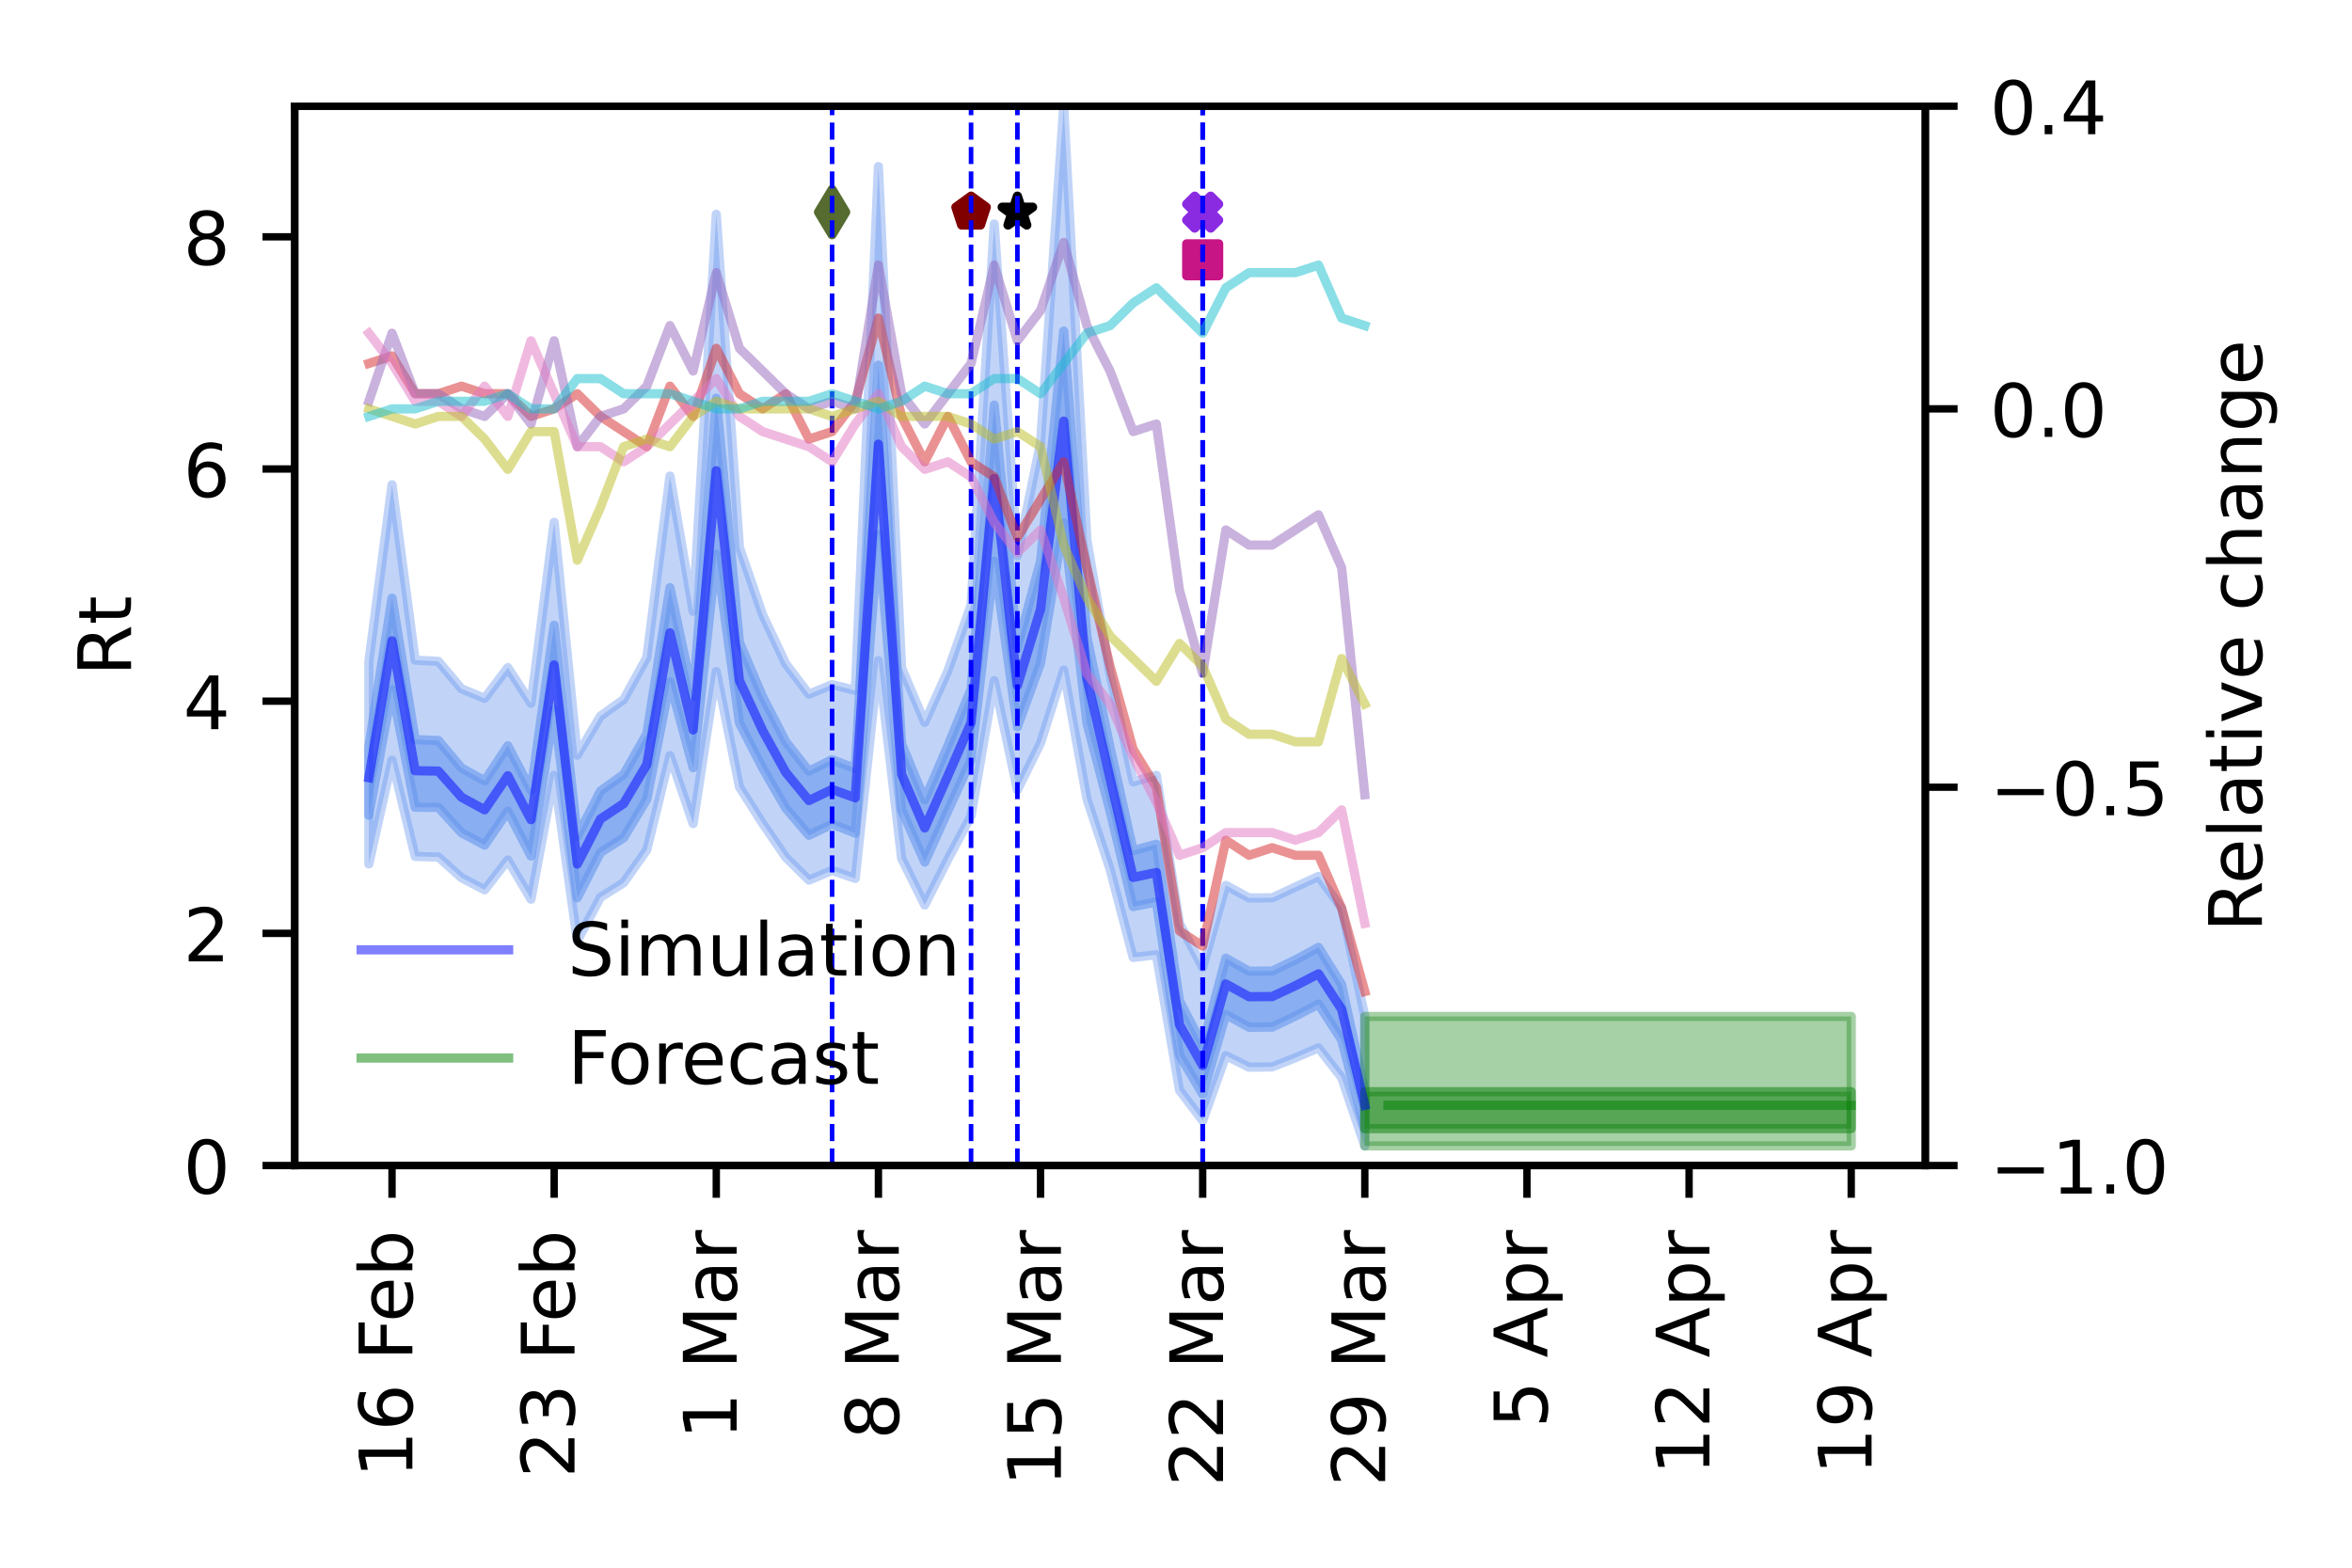 <?xml version="1.0" encoding="utf-8" standalone="no"?>
<!DOCTYPE svg PUBLIC "-//W3C//DTD SVG 1.1//EN"
  "http://www.w3.org/Graphics/SVG/1.1/DTD/svg11.dtd">
<!-- Created with matplotlib (https://matplotlib.org/) -->
<svg height="170.079pt" version="1.1" viewBox="0 0 255.118 170.079" width="255.118pt" xmlns="http://www.w3.org/2000/svg" xmlns:xlink="http://www.w3.org/1999/xlink">
 <defs>
  <style type="text/css">
*{stroke-linecap:butt;stroke-linejoin:round;}
  </style>
 </defs>
 <g id="figure_1">
  <g id="patch_1">
   <path d="M 0 170.079 
L 255.118 170.079 
L 255.118 0 
L 0 0 
z
" style="fill:#ffffff;"/>
  </g>
  <g id="axes_1">
   <g id="patch_2">
    <path d="M 31.97 126.449 
L 208.838 126.449 
L 208.838 11.52 
L 31.97 11.52 
z
" style="fill:#ffffff;"/>
   </g>
   <g id="PolyCollection_1">
    <defs>
     <path d="M 40.009 -98.315 
L 40.009 -76.353 
L 42.522 -87.603 
L 45.034 -77.165 
L 47.546 -77.102 
L 50.059 -74.852 
L 52.571 -73.544 
L 55.083 -76.773 
L 57.596 -72.527 
L 60.108 -85.958 
L 62.62 -68.024 
L 65.133 -72.729 
L 67.645 -74.306 
L 70.157 -77.879 
L 72.67 -88.104 
L 75.182 -80.727 
L 77.694 -97.219 
L 80.207 -84.704 
L 82.719 -80.75 
L 85.231 -77.08 
L 87.744 -74.591 
L 90.256 -75.646 
L 92.768 -74.775 
L 95.281 -98.412 
L 97.793 -76.964 
L 100.305 -71.897 
L 102.818 -76.858 
L 105.33 -81.568 
L 107.842 -96.228 
L 110.355 -84.379 
L 112.867 -89.462 
L 115.379 -97.37 
L 117.892 -83.427 
L 120.404 -75.782 
L 122.916 -66.205 
L 125.429 -66.493 
L 127.941 -51.806 
L 130.453 -48.494 
L 132.966 -55.553 
L 135.478 -54.297 
L 137.99 -54.329 
L 140.503 -55.322 
L 143.015 -56.402 
L 145.527 -53.164 
L 148.04 -45.756 
L 148.04 -59.806 
L 148.04 -59.806 
L 145.527 -71.577 
L 143.015 -75.001 
L 140.503 -73.843 
L 137.99 -72.673 
L 135.478 -72.666 
L 132.966 -74.021 
L 130.453 -65.122 
L 127.941 -69.886 
L 125.429 -85.964 
L 122.916 -85.262 
L 120.404 -96.931 
L 117.892 -111.518 
L 115.379 -158.559 
L 112.867 -122.057 
L 110.355 -109.772 
L 107.842 -145.782 
L 105.33 -104.435 
L 102.818 -97.299 
L 100.305 -91.708 
L 97.793 -97.616 
L 95.281 -152.015 
L 92.768 -95.178 
L 90.256 -95.806 
L 87.744 -94.764 
L 85.231 -98.064 
L 82.719 -103.392 
L 80.207 -110.695 
L 77.694 -146.835 
L 75.182 -103.759 
L 72.67 -118.432 
L 70.157 -98.742 
L 67.645 -94.182 
L 65.133 -92.387 
L 62.62 -88.148 
L 60.108 -113.408 
L 57.596 -93.773 
L 55.083 -97.648 
L 52.571 -94.316 
L 50.059 -95.349 
L 47.546 -98.328 
L 45.034 -98.462 
L 42.522 -117.487 
L 40.009 -98.315 
z
" id="ma88703d41b" style="stroke:#6495ed;stroke-opacity:0.4;"/>
    </defs>
    <g clip-path="url(#pd4ad569ed6)">
     <use style="fill:#6495ed;fill-opacity:0.4;stroke:#6495ed;stroke-opacity:0.4;" x="0" xlink:href="#ma88703d41b" y="170.079"/>
    </g>
   </g>
   <g id="PolyCollection_2">
    <defs>
     <path d="M 40.009 -89.064 
L 40.009 -81.628 
L 42.522 -95.275 
L 45.034 -82.498 
L 47.546 -82.486 
L 50.059 -79.732 
L 52.571 -78.391 
L 55.083 -82.066 
L 57.596 -77.21 
L 60.108 -93.081 
L 62.62 -72.679 
L 65.133 -77.587 
L 67.645 -79.186 
L 70.157 -83.365 
L 72.67 -96.094 
L 75.182 -86.79 
L 77.694 -109.95 
L 80.207 -91.645 
L 82.719 -86.757 
L 85.231 -82.407 
L 87.744 -79.458 
L 90.256 -80.671 
L 92.768 -79.694 
L 95.281 -112.072 
L 97.793 -82.223 
L 100.305 -76.553 
L 102.818 -82.105 
L 105.33 -87.635 
L 107.842 -109.168 
L 110.355 -91.215 
L 112.867 -98.135 
L 115.379 -113.355 
L 117.892 -91.644 
L 120.404 -82.094 
L 122.916 -71.726 
L 125.429 -72.219 
L 127.941 -55.619 
L 130.453 -51.372 
L 132.966 -60.014 
L 135.478 -58.634 
L 137.99 -58.648 
L 140.503 -59.844 
L 143.015 -61.138 
L 145.527 -57.25 
L 148.04 -47.635 
L 148.04 -51.642 
L 148.04 -51.642 
L 145.527 -63.265 
L 143.015 -67.3 
L 140.503 -65.937 
L 137.99 -64.731 
L 135.478 -64.713 
L 132.966 -66.122 
L 130.453 -56.631 
L 127.941 -61.491 
L 125.429 -78.485 
L 122.916 -77.805 
L 120.404 -89.009 
L 117.892 -101.005 
L 115.379 -134.163 
L 112.867 -109.208 
L 110.355 -99.877 
L 107.842 -126.13 
L 105.33 -95.312 
L 102.818 -89.184 
L 100.305 -83.324 
L 97.793 -89.388 
L 95.281 -130.464 
L 92.768 -86.704 
L 90.256 -87.658 
L 87.744 -86.42 
L 85.231 -89.61 
L 82.719 -94.494 
L 80.207 -100.39 
L 77.694 -126.887 
L 75.182 -94.508 
L 72.67 -106.326 
L 70.157 -90.473 
L 67.645 -86.054 
L 65.133 -84.26 
L 62.62 -79.347 
L 60.108 -102.248 
L 57.596 -84.337 
L 55.083 -89.169 
L 52.571 -85.364 
L 50.059 -86.759 
L 47.546 -89.746 
L 45.034 -89.839 
L 42.522 -105.184 
L 40.009 -89.064 
z
" id="mb8f42d4969" style="stroke:#6495ed;stroke-opacity:0.6;"/>
    </defs>
    <g clip-path="url(#pd4ad569ed6)">
     <use style="fill:#6495ed;fill-opacity:0.6;stroke:#6495ed;stroke-opacity:0.6;" x="0" xlink:href="#mb8f42d4969" y="170.079"/>
    </g>
   </g>
   <g id="PolyCollection_3">
    <defs>
     <path d="M 148.04 -59.806 
L 148.04 -45.756 
L 150.552 -45.756 
L 153.064 -45.756 
L 155.577 -45.756 
L 158.089 -45.756 
L 160.601 -45.756 
L 163.114 -45.756 
L 165.626 -45.756 
L 168.138 -45.756 
L 170.651 -45.756 
L 173.163 -45.756 
L 175.675 -45.756 
L 178.188 -45.756 
L 180.7 -45.756 
L 183.212 -45.756 
L 185.725 -45.756 
L 188.237 -45.756 
L 190.749 -45.756 
L 193.262 -45.756 
L 195.774 -45.756 
L 198.286 -45.756 
L 200.799 -45.756 
L 200.799 -59.806 
L 200.799 -59.806 
L 198.286 -59.806 
L 195.774 -59.806 
L 193.262 -59.806 
L 190.749 -59.806 
L 188.237 -59.806 
L 185.725 -59.806 
L 183.212 -59.806 
L 180.7 -59.806 
L 178.188 -59.806 
L 175.675 -59.806 
L 173.163 -59.806 
L 170.651 -59.806 
L 168.138 -59.806 
L 165.626 -59.806 
L 163.114 -59.806 
L 160.601 -59.806 
L 158.089 -59.806 
L 155.577 -59.806 
L 153.064 -59.806 
L 150.552 -59.806 
L 148.04 -59.806 
z
" id="m563c0d4751" style="stroke:#228b22;stroke-opacity:0.4;"/>
    </defs>
    <g clip-path="url(#pd4ad569ed6)">
     <use style="fill:#228b22;fill-opacity:0.4;stroke:#228b22;stroke-opacity:0.4;" x="0" xlink:href="#m563c0d4751" y="170.079"/>
    </g>
   </g>
   <g id="PolyCollection_4">
    <defs>
     <path d="M 148.04 -51.642 
L 148.04 -47.635 
L 150.552 -47.635 
L 153.064 -47.635 
L 155.577 -47.635 
L 158.089 -47.635 
L 160.601 -47.635 
L 163.114 -47.635 
L 165.626 -47.635 
L 168.138 -47.635 
L 170.651 -47.635 
L 173.163 -47.635 
L 175.675 -47.635 
L 178.188 -47.635 
L 180.7 -47.635 
L 183.212 -47.635 
L 185.725 -47.635 
L 188.237 -47.635 
L 190.749 -47.635 
L 193.262 -47.635 
L 195.774 -47.635 
L 198.286 -47.635 
L 200.799 -47.635 
L 200.799 -51.642 
L 200.799 -51.642 
L 198.286 -51.642 
L 195.774 -51.642 
L 193.262 -51.642 
L 190.749 -51.642 
L 188.237 -51.642 
L 185.725 -51.642 
L 183.212 -51.642 
L 180.7 -51.642 
L 178.188 -51.642 
L 175.675 -51.642 
L 173.163 -51.642 
L 170.651 -51.642 
L 168.138 -51.642 
L 165.626 -51.642 
L 163.114 -51.642 
L 160.601 -51.642 
L 158.089 -51.642 
L 155.577 -51.642 
L 153.064 -51.642 
L 150.552 -51.642 
L 148.04 -51.642 
z
" id="m0aca45a244" style="stroke:#228b22;stroke-opacity:0.6;"/>
    </defs>
    <g clip-path="url(#pd4ad569ed6)">
     <use style="fill:#228b22;fill-opacity:0.6;stroke:#228b22;stroke-opacity:0.6;" x="0" xlink:href="#m0aca45a244" y="170.079"/>
    </g>
   </g>
   <g id="PathCollection_1">
    <defs>
     <path d="M -0.866 1.732 
L 0 0.866 
L 0.866 1.732 
L 1.732 0.866 
L 0.866 0 
L 1.732 -0.866 
L 0.866 -1.732 
L 0 -0.866 
L -0.866 -1.732 
L -1.732 -0.866 
L -0.866 0 
L -1.732 0.866 
z
" id="m6f49eb0051" style="stroke:#8a2be2;"/>
    </defs>
    <g clip-path="url(#pd4ad569ed6)">
     <use style="fill:#8a2be2;stroke:#8a2be2;" x="130.453" xlink:href="#m6f49eb0051" y="23.013"/>
    </g>
   </g>
   <g id="PathCollection_2">
    <defs>
     <path d="M 0 -1.732 
L -0.389 -0.535 
L -1.647 -0.535 
L -0.629 0.204 
L -1.018 1.401 
L -0 0.662 
L 1.018 1.401 
L 0.629 0.204 
L 1.647 -0.535 
L 0.389 -0.535 
z
" id="m1cd49f3778" style="stroke:#000000;"/>
    </defs>
    <g clip-path="url(#pd4ad569ed6)">
     <use style="stroke:#000000;" x="110.355" xlink:href="#m1cd49f3778" y="23.013"/>
    </g>
   </g>
   <g id="PathCollection_3">
    <defs>
     <path d="M -1.732 1.732 
L 1.732 1.732 
L 1.732 -1.732 
L -1.732 -1.732 
z
" id="m838b2b0658" style="stroke:#c71585;"/>
    </defs>
    <g clip-path="url(#pd4ad569ed6)">
     <use style="fill:#c71585;stroke:#c71585;" x="130.453" xlink:href="#m838b2b0658" y="28.185"/>
    </g>
   </g>
   <g id="PathCollection_4">
    <defs>
     <path d="M 0 -1.732 
L -1.647 -0.535 
L -1.018 1.401 
L 1.018 1.401 
L 1.647 -0.535 
z
" id="m76e365936c" style="stroke:#800000;"/>
    </defs>
    <g clip-path="url(#pd4ad569ed6)">
     <use style="fill:#800000;stroke:#800000;" x="105.33" xlink:href="#m76e365936c" y="23.013"/>
    </g>
   </g>
   <g id="PathCollection_5">
    <defs>
     <path d="M -0 2.449 
L 1.47 0 
L 0 -2.449 
L -1.47 -0 
z
" id="m644f1244e5" style="stroke:#556b2f;"/>
    </defs>
    <g clip-path="url(#pd4ad569ed6)">
     <use style="fill:#556b2f;stroke:#556b2f;" x="90.256" xlink:href="#m644f1244e5" y="23.013"/>
    </g>
   </g>
   <g id="matplotlib.axis_1">
    <g id="xtick_1">
     <g id="line2d_1">
      <defs>
       <path d="M 0 0 
L 0 3.5 
" id="m60c6cb5318" style="stroke:#000000;stroke-width:0.8;"/>
      </defs>
      <g>
       <use style="stroke:#000000;stroke-width:0.8;" x="200.799" xlink:href="#m60c6cb5318" y="126.449"/>
      </g>
     </g>
     <g id="text_1">
      <!-- 19 Apr -->
      <defs>
       <path d="M 12.406 8.297 
L 28.516 8.297 
L 28.516 63.922 
L 10.984 60.406 
L 10.984 69.391 
L 28.422 72.906 
L 38.281 72.906 
L 38.281 8.297 
L 54.391 8.297 
L 54.391 0 
L 12.406 0 
z
" id="DejaVuSans-49"/>
       <path d="M 10.984 1.516 
L 10.984 10.5 
Q 14.703 8.734 18.5 7.812 
Q 22.312 6.891 25.984 6.891 
Q 35.75 6.891 40.891 13.453 
Q 46.047 20.016 46.781 33.406 
Q 43.953 29.203 39.594 26.953 
Q 35.25 24.703 29.984 24.703 
Q 19.047 24.703 12.672 31.312 
Q 6.297 37.938 6.297 49.422 
Q 6.297 60.641 12.938 67.422 
Q 19.578 74.219 30.609 74.219 
Q 43.266 74.219 49.922 64.516 
Q 56.594 54.828 56.594 36.375 
Q 56.594 19.141 48.406 8.859 
Q 40.234 -1.422 26.422 -1.422 
Q 22.703 -1.422 18.891 -0.688 
Q 15.094 0.047 10.984 1.516 
z
M 30.609 32.422 
Q 37.25 32.422 41.125 36.953 
Q 45.016 41.5 45.016 49.422 
Q 45.016 57.281 41.125 61.844 
Q 37.25 66.406 30.609 66.406 
Q 23.969 66.406 20.094 61.844 
Q 16.219 57.281 16.219 49.422 
Q 16.219 41.5 20.094 36.953 
Q 23.969 32.422 30.609 32.422 
z
" id="DejaVuSans-57"/>
       <path id="DejaVuSans-32"/>
       <path d="M 34.188 63.188 
L 20.797 26.906 
L 47.609 26.906 
z
M 28.609 72.906 
L 39.797 72.906 
L 67.578 0 
L 57.328 0 
L 50.688 18.703 
L 17.828 18.703 
L 11.188 0 
L 0.781 0 
z
" id="DejaVuSans-65"/>
       <path d="M 18.109 8.203 
L 18.109 -20.797 
L 9.078 -20.797 
L 9.078 54.688 
L 18.109 54.688 
L 18.109 46.391 
Q 20.953 51.266 25.266 53.625 
Q 29.594 56 35.594 56 
Q 45.562 56 51.781 48.094 
Q 58.016 40.188 58.016 27.297 
Q 58.016 14.406 51.781 6.484 
Q 45.562 -1.422 35.594 -1.422 
Q 29.594 -1.422 25.266 0.953 
Q 20.953 3.328 18.109 8.203 
z
M 48.688 27.297 
Q 48.688 37.203 44.609 42.844 
Q 40.531 48.484 33.406 48.484 
Q 26.266 48.484 22.188 42.844 
Q 18.109 37.203 18.109 27.297 
Q 18.109 17.391 22.188 11.75 
Q 26.266 6.109 33.406 6.109 
Q 40.531 6.109 44.609 11.75 
Q 48.688 17.391 48.688 27.297 
z
" id="DejaVuSans-112"/>
       <path d="M 41.109 46.297 
Q 39.594 47.172 37.812 47.578 
Q 36.031 48 33.891 48 
Q 26.266 48 22.188 43.047 
Q 18.109 38.094 18.109 28.812 
L 18.109 0 
L 9.078 0 
L 9.078 54.688 
L 18.109 54.688 
L 18.109 46.188 
Q 20.953 51.172 25.484 53.578 
Q 30.031 56 36.531 56 
Q 37.453 56 38.578 55.875 
Q 39.703 55.766 41.062 55.516 
z
" id="DejaVuSans-114"/>
      </defs>
      <g transform="translate(203.006 160.011)rotate(-90)scale(0.08 -0.08)">
       <use xlink:href="#DejaVuSans-49"/>
       <use x="63.623" xlink:href="#DejaVuSans-57"/>
       <use x="127.246" xlink:href="#DejaVuSans-32"/>
       <use x="159.033" xlink:href="#DejaVuSans-65"/>
       <use x="227.441" xlink:href="#DejaVuSans-112"/>
       <use x="290.918" xlink:href="#DejaVuSans-114"/>
      </g>
     </g>
    </g>
    <g id="xtick_2">
     <g id="line2d_2">
      <g>
       <use style="stroke:#000000;stroke-width:0.8;" x="183.212" xlink:href="#m60c6cb5318" y="126.449"/>
      </g>
     </g>
     <g id="text_2">
      <!-- 12 Apr -->
      <defs>
       <path d="M 19.188 8.297 
L 53.609 8.297 
L 53.609 0 
L 7.328 0 
L 7.328 8.297 
Q 12.938 14.109 22.625 23.891 
Q 32.328 33.688 34.812 36.531 
Q 39.547 41.844 41.422 45.531 
Q 43.312 49.219 43.312 52.781 
Q 43.312 58.594 39.234 62.25 
Q 35.156 65.922 28.609 65.922 
Q 23.969 65.922 18.812 64.312 
Q 13.672 62.703 7.812 59.422 
L 7.812 69.391 
Q 13.766 71.781 18.938 73 
Q 24.125 74.219 28.422 74.219 
Q 39.75 74.219 46.484 68.547 
Q 53.219 62.891 53.219 53.422 
Q 53.219 48.922 51.531 44.891 
Q 49.859 40.875 45.406 35.406 
Q 44.188 33.984 37.641 27.219 
Q 31.109 20.453 19.188 8.297 
z
" id="DejaVuSans-50"/>
      </defs>
      <g transform="translate(185.42 160.011)rotate(-90)scale(0.08 -0.08)">
       <use xlink:href="#DejaVuSans-49"/>
       <use x="63.623" xlink:href="#DejaVuSans-50"/>
       <use x="127.246" xlink:href="#DejaVuSans-32"/>
       <use x="159.033" xlink:href="#DejaVuSans-65"/>
       <use x="227.441" xlink:href="#DejaVuSans-112"/>
       <use x="290.918" xlink:href="#DejaVuSans-114"/>
      </g>
     </g>
    </g>
    <g id="xtick_3">
     <g id="line2d_3">
      <g>
       <use style="stroke:#000000;stroke-width:0.8;" x="165.626" xlink:href="#m60c6cb5318" y="126.449"/>
      </g>
     </g>
     <g id="text_3">
      <!-- 5 Apr -->
      <defs>
       <path d="M 10.797 72.906 
L 49.516 72.906 
L 49.516 64.594 
L 19.828 64.594 
L 19.828 46.734 
Q 21.969 47.469 24.109 47.828 
Q 26.266 48.188 28.422 48.188 
Q 40.625 48.188 47.75 41.5 
Q 54.891 34.812 54.891 23.391 
Q 54.891 11.625 47.562 5.094 
Q 40.234 -1.422 26.906 -1.422 
Q 22.312 -1.422 17.547 -0.641 
Q 12.797 0.141 7.719 1.703 
L 7.719 11.625 
Q 12.109 9.234 16.797 8.062 
Q 21.484 6.891 26.703 6.891 
Q 35.156 6.891 40.078 11.328 
Q 45.016 15.766 45.016 23.391 
Q 45.016 31 40.078 35.438 
Q 35.156 39.891 26.703 39.891 
Q 22.75 39.891 18.812 39.016 
Q 14.891 38.141 10.797 36.281 
z
" id="DejaVuSans-53"/>
      </defs>
      <g transform="translate(167.834 154.921)rotate(-90)scale(0.08 -0.08)">
       <use xlink:href="#DejaVuSans-53"/>
       <use x="63.623" xlink:href="#DejaVuSans-32"/>
       <use x="95.41" xlink:href="#DejaVuSans-65"/>
       <use x="163.818" xlink:href="#DejaVuSans-112"/>
       <use x="227.295" xlink:href="#DejaVuSans-114"/>
      </g>
     </g>
    </g>
    <g id="xtick_4">
     <g id="line2d_4">
      <g>
       <use style="stroke:#000000;stroke-width:0.8;" x="148.04" xlink:href="#m60c6cb5318" y="126.449"/>
      </g>
     </g>
     <g id="text_4">
      <!-- 29 Mar -->
      <defs>
       <path d="M 9.812 72.906 
L 24.516 72.906 
L 43.109 23.297 
L 61.812 72.906 
L 76.516 72.906 
L 76.516 0 
L 66.891 0 
L 66.891 64.016 
L 48.094 14.016 
L 38.188 14.016 
L 19.391 64.016 
L 19.391 0 
L 9.812 0 
z
" id="DejaVuSans-77"/>
       <path d="M 34.281 27.484 
Q 23.391 27.484 19.188 25 
Q 14.984 22.516 14.984 16.5 
Q 14.984 11.719 18.141 8.906 
Q 21.297 6.109 26.703 6.109 
Q 34.188 6.109 38.703 11.406 
Q 43.219 16.703 43.219 25.484 
L 43.219 27.484 
z
M 52.203 31.203 
L 52.203 0 
L 43.219 0 
L 43.219 8.297 
Q 40.141 3.328 35.547 0.953 
Q 30.953 -1.422 24.312 -1.422 
Q 15.922 -1.422 10.953 3.297 
Q 6 8.016 6 15.922 
Q 6 25.141 12.172 29.828 
Q 18.359 34.516 30.609 34.516 
L 43.219 34.516 
L 43.219 35.406 
Q 43.219 41.609 39.141 45 
Q 35.062 48.391 27.688 48.391 
Q 23 48.391 18.547 47.266 
Q 14.109 46.141 10.016 43.891 
L 10.016 52.203 
Q 14.938 54.109 19.578 55.047 
Q 24.219 56 28.609 56 
Q 40.484 56 46.344 49.844 
Q 52.203 43.703 52.203 31.203 
z
" id="DejaVuSans-97"/>
      </defs>
      <g transform="translate(150.247 161.265)rotate(-90)scale(0.08 -0.08)">
       <use xlink:href="#DejaVuSans-50"/>
       <use x="63.623" xlink:href="#DejaVuSans-57"/>
       <use x="127.246" xlink:href="#DejaVuSans-32"/>
       <use x="159.033" xlink:href="#DejaVuSans-77"/>
       <use x="245.312" xlink:href="#DejaVuSans-97"/>
       <use x="306.592" xlink:href="#DejaVuSans-114"/>
      </g>
     </g>
    </g>
    <g id="xtick_5">
     <g id="line2d_5">
      <g>
       <use style="stroke:#000000;stroke-width:0.8;" x="130.453" xlink:href="#m60c6cb5318" y="126.449"/>
      </g>
     </g>
     <g id="text_5">
      <!-- 22 Mar -->
      <g transform="translate(132.661 161.265)rotate(-90)scale(0.08 -0.08)">
       <use xlink:href="#DejaVuSans-50"/>
       <use x="63.623" xlink:href="#DejaVuSans-50"/>
       <use x="127.246" xlink:href="#DejaVuSans-32"/>
       <use x="159.033" xlink:href="#DejaVuSans-77"/>
       <use x="245.312" xlink:href="#DejaVuSans-97"/>
       <use x="306.592" xlink:href="#DejaVuSans-114"/>
      </g>
     </g>
    </g>
    <g id="xtick_6">
     <g id="line2d_6">
      <g>
       <use style="stroke:#000000;stroke-width:0.8;" x="112.867" xlink:href="#m60c6cb5318" y="126.449"/>
      </g>
     </g>
     <g id="text_6">
      <!-- 15 Mar -->
      <g transform="translate(115.075 161.265)rotate(-90)scale(0.08 -0.08)">
       <use xlink:href="#DejaVuSans-49"/>
       <use x="63.623" xlink:href="#DejaVuSans-53"/>
       <use x="127.246" xlink:href="#DejaVuSans-32"/>
       <use x="159.033" xlink:href="#DejaVuSans-77"/>
       <use x="245.312" xlink:href="#DejaVuSans-97"/>
       <use x="306.592" xlink:href="#DejaVuSans-114"/>
      </g>
     </g>
    </g>
    <g id="xtick_7">
     <g id="line2d_7">
      <g>
       <use style="stroke:#000000;stroke-width:0.8;" x="95.281" xlink:href="#m60c6cb5318" y="126.449"/>
      </g>
     </g>
     <g id="text_7">
      <!-- 8 Mar -->
      <defs>
       <path d="M 31.781 34.625 
Q 24.75 34.625 20.719 30.859 
Q 16.703 27.094 16.703 20.516 
Q 16.703 13.922 20.719 10.156 
Q 24.75 6.391 31.781 6.391 
Q 38.812 6.391 42.859 10.172 
Q 46.922 13.969 46.922 20.516 
Q 46.922 27.094 42.891 30.859 
Q 38.875 34.625 31.781 34.625 
z
M 21.922 38.812 
Q 15.578 40.375 12.031 44.719 
Q 8.5 49.078 8.5 55.328 
Q 8.5 64.062 14.719 69.141 
Q 20.953 74.219 31.781 74.219 
Q 42.672 74.219 48.875 69.141 
Q 55.078 64.062 55.078 55.328 
Q 55.078 49.078 51.531 44.719 
Q 48 40.375 41.703 38.812 
Q 48.828 37.156 52.797 32.312 
Q 56.781 27.484 56.781 20.516 
Q 56.781 9.906 50.312 4.234 
Q 43.844 -1.422 31.781 -1.422 
Q 19.734 -1.422 13.25 4.234 
Q 6.781 9.906 6.781 20.516 
Q 6.781 27.484 10.781 32.312 
Q 14.797 37.156 21.922 38.812 
z
M 18.312 54.391 
Q 18.312 48.734 21.844 45.562 
Q 25.391 42.391 31.781 42.391 
Q 38.141 42.391 41.719 45.562 
Q 45.312 48.734 45.312 54.391 
Q 45.312 60.062 41.719 63.234 
Q 38.141 66.406 31.781 66.406 
Q 25.391 66.406 21.844 63.234 
Q 18.312 60.062 18.312 54.391 
z
" id="DejaVuSans-56"/>
      </defs>
      <g transform="translate(97.488 156.175)rotate(-90)scale(0.08 -0.08)">
       <use xlink:href="#DejaVuSans-56"/>
       <use x="63.623" xlink:href="#DejaVuSans-32"/>
       <use x="95.41" xlink:href="#DejaVuSans-77"/>
       <use x="181.689" xlink:href="#DejaVuSans-97"/>
       <use x="242.969" xlink:href="#DejaVuSans-114"/>
      </g>
     </g>
    </g>
    <g id="xtick_8">
     <g id="line2d_8">
      <g>
       <use style="stroke:#000000;stroke-width:0.8;" x="77.694" xlink:href="#m60c6cb5318" y="126.449"/>
      </g>
     </g>
     <g id="text_8">
      <!-- 1 Mar -->
      <g transform="translate(79.902 156.175)rotate(-90)scale(0.08 -0.08)">
       <use xlink:href="#DejaVuSans-49"/>
       <use x="63.623" xlink:href="#DejaVuSans-32"/>
       <use x="95.41" xlink:href="#DejaVuSans-77"/>
       <use x="181.689" xlink:href="#DejaVuSans-97"/>
       <use x="242.969" xlink:href="#DejaVuSans-114"/>
      </g>
     </g>
    </g>
    <g id="xtick_9">
     <g id="line2d_9">
      <g>
       <use style="stroke:#000000;stroke-width:0.8;" x="60.108" xlink:href="#m60c6cb5318" y="126.449"/>
      </g>
     </g>
     <g id="text_9">
      <!-- 23 Feb -->
      <defs>
       <path d="M 40.578 39.312 
Q 47.656 37.797 51.625 33 
Q 55.609 28.219 55.609 21.188 
Q 55.609 10.406 48.188 4.484 
Q 40.766 -1.422 27.094 -1.422 
Q 22.516 -1.422 17.656 -0.516 
Q 12.797 0.391 7.625 2.203 
L 7.625 11.719 
Q 11.719 9.328 16.594 8.109 
Q 21.484 6.891 26.812 6.891 
Q 36.078 6.891 40.938 10.547 
Q 45.797 14.203 45.797 21.188 
Q 45.797 27.641 41.281 31.266 
Q 36.766 34.906 28.719 34.906 
L 20.219 34.906 
L 20.219 43.016 
L 29.109 43.016 
Q 36.375 43.016 40.234 45.922 
Q 44.094 48.828 44.094 54.297 
Q 44.094 59.906 40.109 62.906 
Q 36.141 65.922 28.719 65.922 
Q 24.656 65.922 20.016 65.031 
Q 15.375 64.156 9.812 62.312 
L 9.812 71.094 
Q 15.438 72.656 20.344 73.438 
Q 25.25 74.219 29.594 74.219 
Q 40.828 74.219 47.359 69.109 
Q 53.906 64.016 53.906 55.328 
Q 53.906 49.266 50.438 45.094 
Q 46.969 40.922 40.578 39.312 
z
" id="DejaVuSans-51"/>
       <path d="M 9.812 72.906 
L 51.703 72.906 
L 51.703 64.594 
L 19.672 64.594 
L 19.672 43.109 
L 48.578 43.109 
L 48.578 34.812 
L 19.672 34.812 
L 19.672 0 
L 9.812 0 
z
" id="DejaVuSans-70"/>
       <path d="M 56.203 29.594 
L 56.203 25.203 
L 14.891 25.203 
Q 15.484 15.922 20.484 11.062 
Q 25.484 6.203 34.422 6.203 
Q 39.594 6.203 44.453 7.469 
Q 49.312 8.734 54.109 11.281 
L 54.109 2.781 
Q 49.266 0.734 44.188 -0.344 
Q 39.109 -1.422 33.891 -1.422 
Q 20.797 -1.422 13.156 6.188 
Q 5.516 13.812 5.516 26.812 
Q 5.516 40.234 12.766 48.109 
Q 20.016 56 32.328 56 
Q 43.359 56 49.781 48.891 
Q 56.203 41.797 56.203 29.594 
z
M 47.219 32.234 
Q 47.125 39.594 43.094 43.984 
Q 39.062 48.391 32.422 48.391 
Q 24.906 48.391 20.391 44.141 
Q 15.875 39.891 15.188 32.172 
z
" id="DejaVuSans-101"/>
       <path d="M 48.688 27.297 
Q 48.688 37.203 44.609 42.844 
Q 40.531 48.484 33.406 48.484 
Q 26.266 48.484 22.188 42.844 
Q 18.109 37.203 18.109 27.297 
Q 18.109 17.391 22.188 11.75 
Q 26.266 6.109 33.406 6.109 
Q 40.531 6.109 44.609 11.75 
Q 48.688 17.391 48.688 27.297 
z
M 18.109 46.391 
Q 20.953 51.266 25.266 53.625 
Q 29.594 56 35.594 56 
Q 45.562 56 51.781 48.094 
Q 58.016 40.188 58.016 27.297 
Q 58.016 14.406 51.781 6.484 
Q 45.562 -1.422 35.594 -1.422 
Q 29.594 -1.422 25.266 0.953 
Q 20.953 3.328 18.109 8.203 
L 18.109 0 
L 9.078 0 
L 9.078 75.984 
L 18.109 75.984 
z
" id="DejaVuSans-98"/>
      </defs>
      <g transform="translate(62.316 160.334)rotate(-90)scale(0.08 -0.08)">
       <use xlink:href="#DejaVuSans-50"/>
       <use x="63.623" xlink:href="#DejaVuSans-51"/>
       <use x="127.246" xlink:href="#DejaVuSans-32"/>
       <use x="159.033" xlink:href="#DejaVuSans-70"/>
       <use x="211.053" xlink:href="#DejaVuSans-101"/>
       <use x="272.576" xlink:href="#DejaVuSans-98"/>
      </g>
     </g>
    </g>
    <g id="xtick_10">
     <g id="line2d_10">
      <g>
       <use style="stroke:#000000;stroke-width:0.8;" x="42.522" xlink:href="#m60c6cb5318" y="126.449"/>
      </g>
     </g>
     <g id="text_10">
      <!-- 16 Feb -->
      <defs>
       <path d="M 33.016 40.375 
Q 26.375 40.375 22.484 35.828 
Q 18.609 31.297 18.609 23.391 
Q 18.609 15.531 22.484 10.953 
Q 26.375 6.391 33.016 6.391 
Q 39.656 6.391 43.531 10.953 
Q 47.406 15.531 47.406 23.391 
Q 47.406 31.297 43.531 35.828 
Q 39.656 40.375 33.016 40.375 
z
M 52.594 71.297 
L 52.594 62.312 
Q 48.875 64.062 45.094 64.984 
Q 41.312 65.922 37.594 65.922 
Q 27.828 65.922 22.672 59.328 
Q 17.531 52.734 16.797 39.406 
Q 19.672 43.656 24.016 45.922 
Q 28.375 48.188 33.594 48.188 
Q 44.578 48.188 50.953 41.516 
Q 57.328 34.859 57.328 23.391 
Q 57.328 12.156 50.688 5.359 
Q 44.047 -1.422 33.016 -1.422 
Q 20.359 -1.422 13.672 8.266 
Q 6.984 17.969 6.984 36.375 
Q 6.984 53.656 15.188 63.938 
Q 23.391 74.219 37.203 74.219 
Q 40.922 74.219 44.703 73.484 
Q 48.484 72.75 52.594 71.297 
z
" id="DejaVuSans-54"/>
      </defs>
      <g transform="translate(44.729 160.334)rotate(-90)scale(0.08 -0.08)">
       <use xlink:href="#DejaVuSans-49"/>
       <use x="63.623" xlink:href="#DejaVuSans-54"/>
       <use x="127.246" xlink:href="#DejaVuSans-32"/>
       <use x="159.033" xlink:href="#DejaVuSans-70"/>
       <use x="211.053" xlink:href="#DejaVuSans-101"/>
       <use x="272.576" xlink:href="#DejaVuSans-98"/>
      </g>
     </g>
    </g>
   </g>
   <g id="matplotlib.axis_2">
    <g id="ytick_1">
     <g id="line2d_11">
      <defs>
       <path d="M 0 0 
L -3.5 0 
" id="mb3cf29ba45" style="stroke:#000000;stroke-width:0.8;"/>
      </defs>
      <g>
       <use style="stroke:#000000;stroke-width:0.8;" x="31.97" xlink:href="#mb3cf29ba45" y="126.449"/>
      </g>
     </g>
     <g id="text_11">
      <!-- 0 -->
      <defs>
       <path d="M 31.781 66.406 
Q 24.172 66.406 20.328 58.906 
Q 16.5 51.422 16.5 36.375 
Q 16.5 21.391 20.328 13.891 
Q 24.172 6.391 31.781 6.391 
Q 39.453 6.391 43.281 13.891 
Q 47.125 21.391 47.125 36.375 
Q 47.125 51.422 43.281 58.906 
Q 39.453 66.406 31.781 66.406 
z
M 31.781 74.219 
Q 44.047 74.219 50.516 64.516 
Q 56.984 54.828 56.984 36.375 
Q 56.984 17.969 50.516 8.266 
Q 44.047 -1.422 31.781 -1.422 
Q 19.531 -1.422 13.062 8.266 
Q 6.594 17.969 6.594 36.375 
Q 6.594 54.828 13.062 64.516 
Q 19.531 74.219 31.781 74.219 
z
" id="DejaVuSans-48"/>
      </defs>
      <g transform="translate(19.88 129.488)scale(0.08 -0.08)">
       <use xlink:href="#DejaVuSans-48"/>
      </g>
     </g>
    </g>
    <g id="ytick_2">
     <g id="line2d_12">
      <g>
       <use style="stroke:#000000;stroke-width:0.8;" x="31.97" xlink:href="#mb3cf29ba45" y="101.259"/>
      </g>
     </g>
     <g id="text_12">
      <!-- 2 -->
      <g transform="translate(19.88 104.299)scale(0.08 -0.08)">
       <use xlink:href="#DejaVuSans-50"/>
      </g>
     </g>
    </g>
    <g id="ytick_3">
     <g id="line2d_13">
      <g>
       <use style="stroke:#000000;stroke-width:0.8;" x="31.97" xlink:href="#mb3cf29ba45" y="76.07"/>
      </g>
     </g>
     <g id="text_13">
      <!-- 4 -->
      <defs>
       <path d="M 37.797 64.312 
L 12.891 25.391 
L 37.797 25.391 
z
M 35.203 72.906 
L 47.609 72.906 
L 47.609 25.391 
L 58.016 25.391 
L 58.016 17.188 
L 47.609 17.188 
L 47.609 0 
L 37.797 0 
L 37.797 17.188 
L 4.891 17.188 
L 4.891 26.703 
z
" id="DejaVuSans-52"/>
      </defs>
      <g transform="translate(19.88 79.109)scale(0.08 -0.08)">
       <use xlink:href="#DejaVuSans-52"/>
      </g>
     </g>
    </g>
    <g id="ytick_4">
     <g id="line2d_14">
      <g>
       <use style="stroke:#000000;stroke-width:0.8;" x="31.97" xlink:href="#mb3cf29ba45" y="50.88"/>
      </g>
     </g>
     <g id="text_14">
      <!-- 6 -->
      <g transform="translate(19.88 53.92)scale(0.08 -0.08)">
       <use xlink:href="#DejaVuSans-54"/>
      </g>
     </g>
    </g>
    <g id="ytick_5">
     <g id="line2d_15">
      <g>
       <use style="stroke:#000000;stroke-width:0.8;" x="31.97" xlink:href="#mb3cf29ba45" y="25.691"/>
      </g>
     </g>
     <g id="text_15">
      <!-- 8 -->
      <g transform="translate(19.88 28.73)scale(0.08 -0.08)">
       <use xlink:href="#DejaVuSans-56"/>
      </g>
     </g>
    </g>
    <g id="text_16">
     <!-- Rt -->
     <defs>
      <path d="M 44.391 34.188 
Q 47.562 33.109 50.562 29.594 
Q 53.562 26.078 56.594 19.922 
L 66.609 0 
L 56 0 
L 46.688 18.703 
Q 43.062 26.031 39.672 28.422 
Q 36.281 30.812 30.422 30.812 
L 19.672 30.812 
L 19.672 0 
L 9.812 0 
L 9.812 72.906 
L 32.078 72.906 
Q 44.578 72.906 50.734 67.672 
Q 56.891 62.453 56.891 51.906 
Q 56.891 45.016 53.688 40.469 
Q 50.484 35.938 44.391 34.188 
z
M 19.672 64.797 
L 19.672 38.922 
L 32.078 38.922 
Q 39.203 38.922 42.844 42.219 
Q 46.484 45.516 46.484 51.906 
Q 46.484 58.297 42.844 61.547 
Q 39.203 64.797 32.078 64.797 
z
" id="DejaVuSans-82"/>
      <path d="M 18.312 70.219 
L 18.312 54.688 
L 36.812 54.688 
L 36.812 47.703 
L 18.312 47.703 
L 18.312 18.016 
Q 18.312 11.328 20.141 9.422 
Q 21.969 7.516 27.594 7.516 
L 36.812 7.516 
L 36.812 0 
L 27.594 0 
Q 17.188 0 13.234 3.875 
Q 9.281 7.766 9.281 18.016 
L 9.281 47.703 
L 2.688 47.703 
L 2.688 54.688 
L 9.281 54.688 
L 9.281 70.219 
z
" id="DejaVuSans-116"/>
     </defs>
     <g transform="translate(14.216 73.332)rotate(-90)scale(0.08 -0.08)">
      <use xlink:href="#DejaVuSans-82"/>
      <use x="69.482" xlink:href="#DejaVuSans-116"/>
     </g>
    </g>
   </g>
   <g id="line2d_16">
    <path clip-path="url(#pd4ad569ed6)" d="M 40.009 84.379 
L 42.522 69.525 
L 45.034 83.618 
L 47.546 83.658 
L 50.059 86.49 
L 52.571 87.857 
L 55.083 84.162 
L 57.596 88.93 
L 60.108 72.143 
L 62.62 93.74 
L 65.133 88.855 
L 67.645 87.186 
L 70.157 82.942 
L 72.67 68.654 
L 75.182 79.191 
L 77.694 51.068 
L 80.207 73.832 
L 82.719 79.25 
L 85.231 83.789 
L 87.744 86.848 
L 90.256 85.647 
L 92.768 86.555 
L 95.281 48.186 
L 97.793 83.998 
L 100.305 89.825 
L 102.818 84.157 
L 105.33 78.389 
L 107.842 51.902 
L 110.355 74.381 
L 112.867 66.09 
L 115.379 45.687 
L 117.892 73.573 
L 120.404 84.419 
L 122.916 95.196 
L 125.429 94.657 
L 127.941 111.166 
L 130.453 115.614 
L 132.966 106.75 
L 135.478 108.135 
L 137.99 108.118 
L 140.503 106.942 
L 143.015 105.65 
L 145.527 109.503 
L 148.04 119.913 
" style="fill:none;stroke:#0000ff;stroke-linecap:square;stroke-opacity:0.5;"/>
   </g>
   <g id="line2d_17">
    <path clip-path="url(#pd4ad569ed6)" d="M 150.552 119.913 
L 153.064 119.913 
L 155.577 119.913 
L 158.089 119.913 
L 160.601 119.913 
L 163.114 119.913 
L 165.626 119.913 
L 168.138 119.913 
L 170.651 119.913 
L 173.163 119.913 
L 175.675 119.913 
L 178.188 119.913 
L 180.7 119.913 
L 183.212 119.913 
L 185.725 119.913 
L 188.237 119.913 
L 190.749 119.913 
L 193.262 119.913 
L 195.774 119.913 
L 198.286 119.913 
L 200.799 119.913 
" style="fill:none;stroke:#008000;stroke-linecap:square;stroke-opacity:0.5;"/>
   </g>
   <g id="line2d_18">
    <path clip-path="url(#pd4ad569ed6)" d="M 130.453 126.449 
L 130.453 11.52 
" style="fill:none;stroke:#0000ff;stroke-dasharray:1.85,0.8;stroke-dashoffset:0;stroke-width:0.5;"/>
   </g>
   <g id="line2d_19">
    <path clip-path="url(#pd4ad569ed6)" d="M 110.355 126.449 
L 110.355 11.52 
" style="fill:none;stroke:#0000ff;stroke-dasharray:1.85,0.8;stroke-dashoffset:0;stroke-width:0.5;"/>
   </g>
   <g id="line2d_20">
    <path clip-path="url(#pd4ad569ed6)" d="M 130.453 126.449 
L 130.453 11.52 
" style="fill:none;stroke:#0000ff;stroke-dasharray:1.85,0.8;stroke-dashoffset:0;stroke-width:0.5;"/>
   </g>
   <g id="line2d_21">
    <path clip-path="url(#pd4ad569ed6)" d="M 105.33 126.449 
L 105.33 11.52 
" style="fill:none;stroke:#0000ff;stroke-dasharray:1.85,0.8;stroke-dashoffset:0;stroke-width:0.5;"/>
   </g>
   <g id="line2d_22">
    <path clip-path="url(#pd4ad569ed6)" d="M 90.256 126.449 
L 90.256 11.52 
" style="fill:none;stroke:#0000ff;stroke-dasharray:1.85,0.8;stroke-dashoffset:0;stroke-width:0.5;"/>
   </g>
   <g id="patch_3">
    <path d="M 31.97 126.449 
L 31.97 11.52 
" style="fill:none;stroke:#000000;stroke-linecap:square;stroke-linejoin:miter;stroke-width:0.8;"/>
   </g>
   <g id="patch_4">
    <path d="M 208.838 126.449 
L 208.838 11.52 
" style="fill:none;stroke:#000000;stroke-linecap:square;stroke-linejoin:miter;stroke-width:0.8;"/>
   </g>
   <g id="patch_5">
    <path d="M 31.97 126.449 
L 208.838 126.449 
" style="fill:none;stroke:#000000;stroke-linecap:square;stroke-linejoin:miter;stroke-width:0.8;"/>
   </g>
   <g id="patch_6">
    <path d="M 31.97 11.52 
L 208.838 11.52 
" style="fill:none;stroke:#000000;stroke-linecap:square;stroke-linejoin:miter;stroke-width:0.8;"/>
   </g>
   <g id="legend_1">
    <g id="line2d_23">
     <path d="M 39.17 103.042 
L 55.17 103.042 
" style="fill:none;stroke:#0000ff;stroke-linecap:square;stroke-opacity:0.5;"/>
    </g>
    <g id="line2d_24"/>
    <g id="text_17">
     <!-- Simulation -->
     <defs>
      <path d="M 53.516 70.516 
L 53.516 60.891 
Q 47.906 63.578 42.922 64.891 
Q 37.938 66.219 33.297 66.219 
Q 25.25 66.219 20.875 63.094 
Q 16.5 59.969 16.5 54.203 
Q 16.5 49.359 19.406 46.891 
Q 22.312 44.438 30.422 42.922 
L 36.375 41.703 
Q 47.406 39.594 52.656 34.297 
Q 57.906 29 57.906 20.125 
Q 57.906 9.516 50.797 4.047 
Q 43.703 -1.422 29.984 -1.422 
Q 24.812 -1.422 18.969 -0.25 
Q 13.141 0.922 6.891 3.219 
L 6.891 13.375 
Q 12.891 10.016 18.656 8.297 
Q 24.422 6.594 29.984 6.594 
Q 38.422 6.594 43.016 9.906 
Q 47.609 13.234 47.609 19.391 
Q 47.609 24.75 44.312 27.781 
Q 41.016 30.812 33.5 32.328 
L 27.484 33.5 
Q 16.453 35.688 11.516 40.375 
Q 6.594 45.062 6.594 53.422 
Q 6.594 63.094 13.406 68.656 
Q 20.219 74.219 32.172 74.219 
Q 37.312 74.219 42.625 73.281 
Q 47.953 72.359 53.516 70.516 
z
" id="DejaVuSans-83"/>
      <path d="M 9.422 54.688 
L 18.406 54.688 
L 18.406 0 
L 9.422 0 
z
M 9.422 75.984 
L 18.406 75.984 
L 18.406 64.594 
L 9.422 64.594 
z
" id="DejaVuSans-105"/>
      <path d="M 52 44.188 
Q 55.375 50.25 60.062 53.125 
Q 64.75 56 71.094 56 
Q 79.641 56 84.281 50.016 
Q 88.922 44.047 88.922 33.016 
L 88.922 0 
L 79.891 0 
L 79.891 32.719 
Q 79.891 40.578 77.094 44.375 
Q 74.312 48.188 68.609 48.188 
Q 61.625 48.188 57.562 43.547 
Q 53.516 38.922 53.516 30.906 
L 53.516 0 
L 44.484 0 
L 44.484 32.719 
Q 44.484 40.625 41.703 44.406 
Q 38.922 48.188 33.109 48.188 
Q 26.219 48.188 22.156 43.531 
Q 18.109 38.875 18.109 30.906 
L 18.109 0 
L 9.078 0 
L 9.078 54.688 
L 18.109 54.688 
L 18.109 46.188 
Q 21.188 51.219 25.484 53.609 
Q 29.781 56 35.688 56 
Q 41.656 56 45.828 52.969 
Q 50 49.953 52 44.188 
z
" id="DejaVuSans-109"/>
      <path d="M 8.5 21.578 
L 8.5 54.688 
L 17.484 54.688 
L 17.484 21.922 
Q 17.484 14.156 20.5 10.266 
Q 23.531 6.391 29.594 6.391 
Q 36.859 6.391 41.078 11.031 
Q 45.312 15.672 45.312 23.688 
L 45.312 54.688 
L 54.297 54.688 
L 54.297 0 
L 45.312 0 
L 45.312 8.406 
Q 42.047 3.422 37.719 1 
Q 33.406 -1.422 27.688 -1.422 
Q 18.266 -1.422 13.375 4.438 
Q 8.5 10.297 8.5 21.578 
z
M 31.109 56 
z
" id="DejaVuSans-117"/>
      <path d="M 9.422 75.984 
L 18.406 75.984 
L 18.406 0 
L 9.422 0 
z
" id="DejaVuSans-108"/>
      <path d="M 30.609 48.391 
Q 23.391 48.391 19.188 42.75 
Q 14.984 37.109 14.984 27.297 
Q 14.984 17.484 19.156 11.844 
Q 23.344 6.203 30.609 6.203 
Q 37.797 6.203 41.984 11.859 
Q 46.188 17.531 46.188 27.297 
Q 46.188 37.016 41.984 42.703 
Q 37.797 48.391 30.609 48.391 
z
M 30.609 56 
Q 42.328 56 49.016 48.375 
Q 55.719 40.766 55.719 27.297 
Q 55.719 13.875 49.016 6.219 
Q 42.328 -1.422 30.609 -1.422 
Q 18.844 -1.422 12.172 6.219 
Q 5.516 13.875 5.516 27.297 
Q 5.516 40.766 12.172 48.375 
Q 18.844 56 30.609 56 
z
" id="DejaVuSans-111"/>
      <path d="M 54.891 33.016 
L 54.891 0 
L 45.906 0 
L 45.906 32.719 
Q 45.906 40.484 42.875 44.328 
Q 39.844 48.188 33.797 48.188 
Q 26.516 48.188 22.312 43.547 
Q 18.109 38.922 18.109 30.906 
L 18.109 0 
L 9.078 0 
L 9.078 54.688 
L 18.109 54.688 
L 18.109 46.188 
Q 21.344 51.125 25.703 53.562 
Q 30.078 56 35.797 56 
Q 45.219 56 50.047 50.172 
Q 54.891 44.344 54.891 33.016 
z
" id="DejaVuSans-110"/>
     </defs>
     <g transform="translate(61.57 105.842)scale(0.08 -0.08)">
      <use xlink:href="#DejaVuSans-83"/>
      <use x="63.477" xlink:href="#DejaVuSans-105"/>
      <use x="91.26" xlink:href="#DejaVuSans-109"/>
      <use x="188.672" xlink:href="#DejaVuSans-117"/>
      <use x="252.051" xlink:href="#DejaVuSans-108"/>
      <use x="279.834" xlink:href="#DejaVuSans-97"/>
      <use x="341.113" xlink:href="#DejaVuSans-116"/>
      <use x="380.322" xlink:href="#DejaVuSans-105"/>
      <use x="408.105" xlink:href="#DejaVuSans-111"/>
      <use x="469.287" xlink:href="#DejaVuSans-110"/>
     </g>
    </g>
    <g id="line2d_25">
     <path d="M 39.17 114.785 
L 55.17 114.785 
" style="fill:none;stroke:#008000;stroke-linecap:square;stroke-opacity:0.5;"/>
    </g>
    <g id="line2d_26"/>
    <g id="text_18">
     <!-- Forecast -->
     <defs>
      <path d="M 48.781 52.594 
L 48.781 44.188 
Q 44.969 46.297 41.141 47.344 
Q 37.312 48.391 33.406 48.391 
Q 24.656 48.391 19.812 42.844 
Q 14.984 37.312 14.984 27.297 
Q 14.984 17.281 19.812 11.734 
Q 24.656 6.203 33.406 6.203 
Q 37.312 6.203 41.141 7.25 
Q 44.969 8.297 48.781 10.406 
L 48.781 2.094 
Q 45.016 0.344 40.984 -0.531 
Q 36.969 -1.422 32.422 -1.422 
Q 20.062 -1.422 12.781 6.344 
Q 5.516 14.109 5.516 27.297 
Q 5.516 40.672 12.859 48.328 
Q 20.219 56 33.016 56 
Q 37.156 56 41.109 55.141 
Q 45.062 54.297 48.781 52.594 
z
" id="DejaVuSans-99"/>
      <path d="M 44.281 53.078 
L 44.281 44.578 
Q 40.484 46.531 36.375 47.5 
Q 32.281 48.484 27.875 48.484 
Q 21.188 48.484 17.844 46.438 
Q 14.5 44.391 14.5 40.281 
Q 14.5 37.156 16.891 35.375 
Q 19.281 33.594 26.516 31.984 
L 29.594 31.297 
Q 39.156 29.25 43.188 25.516 
Q 47.219 21.781 47.219 15.094 
Q 47.219 7.469 41.188 3.016 
Q 35.156 -1.422 24.609 -1.422 
Q 20.219 -1.422 15.453 -0.562 
Q 10.688 0.297 5.422 2 
L 5.422 11.281 
Q 10.406 8.688 15.234 7.391 
Q 20.062 6.109 24.812 6.109 
Q 31.156 6.109 34.562 8.281 
Q 37.984 10.453 37.984 14.406 
Q 37.984 18.062 35.516 20.016 
Q 33.062 21.969 24.703 23.781 
L 21.578 24.516 
Q 13.234 26.266 9.516 29.906 
Q 5.812 33.547 5.812 39.891 
Q 5.812 47.609 11.281 51.797 
Q 16.75 56 26.812 56 
Q 31.781 56 36.172 55.266 
Q 40.578 54.547 44.281 53.078 
z
" id="DejaVuSans-115"/>
     </defs>
     <g transform="translate(61.57 117.585)scale(0.08 -0.08)">
      <use xlink:href="#DejaVuSans-70"/>
      <use x="53.895" xlink:href="#DejaVuSans-111"/>
      <use x="115.076" xlink:href="#DejaVuSans-114"/>
      <use x="153.939" xlink:href="#DejaVuSans-101"/>
      <use x="215.463" xlink:href="#DejaVuSans-99"/>
      <use x="270.443" xlink:href="#DejaVuSans-97"/>
      <use x="331.723" xlink:href="#DejaVuSans-115"/>
      <use x="383.822" xlink:href="#DejaVuSans-116"/>
     </g>
    </g>
   </g>
  </g>
  <g id="axes_2">
   <g id="matplotlib.axis_3">
    <g id="ytick_6">
     <g id="line2d_27">
      <defs>
       <path d="M 0 0 
L 3.5 0 
" id="m93aff9f301" style="stroke:#000000;stroke-width:0.8;"/>
      </defs>
      <g>
       <use style="stroke:#000000;stroke-width:0.8;" x="208.838" xlink:href="#m93aff9f301" y="126.449"/>
      </g>
     </g>
     <g id="text_19">
      <!-- −1.0 -->
      <defs>
       <path d="M 10.594 35.5 
L 73.188 35.5 
L 73.188 27.203 
L 10.594 27.203 
z
" id="DejaVuSans-8722"/>
       <path d="M 10.688 12.406 
L 21 12.406 
L 21 0 
L 10.688 0 
z
" id="DejaVuSans-46"/>
      </defs>
      <g transform="translate(215.838 129.488)scale(0.08 -0.08)">
       <use xlink:href="#DejaVuSans-8722"/>
       <use x="83.789" xlink:href="#DejaVuSans-49"/>
       <use x="147.412" xlink:href="#DejaVuSans-46"/>
       <use x="179.199" xlink:href="#DejaVuSans-48"/>
      </g>
     </g>
    </g>
    <g id="ytick_7">
     <g id="line2d_28">
      <g>
       <use style="stroke:#000000;stroke-width:0.8;" x="208.838" xlink:href="#m93aff9f301" y="85.403"/>
      </g>
     </g>
     <g id="text_20">
      <!-- −0.5 -->
      <g transform="translate(215.838 88.442)scale(0.08 -0.08)">
       <use xlink:href="#DejaVuSans-8722"/>
       <use x="83.789" xlink:href="#DejaVuSans-48"/>
       <use x="147.412" xlink:href="#DejaVuSans-46"/>
       <use x="179.199" xlink:href="#DejaVuSans-53"/>
      </g>
     </g>
    </g>
    <g id="ytick_8">
     <g id="line2d_29">
      <g>
       <use style="stroke:#000000;stroke-width:0.8;" x="208.838" xlink:href="#m93aff9f301" y="44.357"/>
      </g>
     </g>
     <g id="text_21">
      <!-- 0.0 -->
      <g transform="translate(215.838 47.396)scale(0.08 -0.08)">
       <use xlink:href="#DejaVuSans-48"/>
       <use x="63.623" xlink:href="#DejaVuSans-46"/>
       <use x="95.41" xlink:href="#DejaVuSans-48"/>
      </g>
     </g>
    </g>
    <g id="ytick_9">
     <g id="line2d_30">
      <g>
       <use style="stroke:#000000;stroke-width:0.8;" x="208.838" xlink:href="#m93aff9f301" y="11.52"/>
      </g>
     </g>
     <g id="text_22">
      <!-- 0.4 -->
      <g transform="translate(215.838 14.559)scale(0.08 -0.08)">
       <use xlink:href="#DejaVuSans-48"/>
       <use x="63.623" xlink:href="#DejaVuSans-46"/>
       <use x="95.41" xlink:href="#DejaVuSans-52"/>
      </g>
     </g>
    </g>
    <g id="text_23">
     <!-- Relative change -->
     <defs>
      <path d="M 2.984 54.688 
L 12.5 54.688 
L 29.594 8.797 
L 46.688 54.688 
L 56.203 54.688 
L 35.688 0 
L 23.484 0 
z
" id="DejaVuSans-118"/>
      <path d="M 54.891 33.016 
L 54.891 0 
L 45.906 0 
L 45.906 32.719 
Q 45.906 40.484 42.875 44.328 
Q 39.844 48.188 33.797 48.188 
Q 26.516 48.188 22.312 43.547 
Q 18.109 38.922 18.109 30.906 
L 18.109 0 
L 9.078 0 
L 9.078 75.984 
L 18.109 75.984 
L 18.109 46.188 
Q 21.344 51.125 25.703 53.562 
Q 30.078 56 35.797 56 
Q 45.219 56 50.047 50.172 
Q 54.891 44.344 54.891 33.016 
z
" id="DejaVuSans-104"/>
      <path d="M 45.406 27.984 
Q 45.406 37.75 41.375 43.109 
Q 37.359 48.484 30.078 48.484 
Q 22.859 48.484 18.828 43.109 
Q 14.797 37.75 14.797 27.984 
Q 14.797 18.266 18.828 12.891 
Q 22.859 7.516 30.078 7.516 
Q 37.359 7.516 41.375 12.891 
Q 45.406 18.266 45.406 27.984 
z
M 54.391 6.781 
Q 54.391 -7.172 48.188 -13.984 
Q 42 -20.797 29.203 -20.797 
Q 24.469 -20.797 20.266 -20.094 
Q 16.062 -19.391 12.109 -17.922 
L 12.109 -9.188 
Q 16.062 -11.328 19.922 -12.344 
Q 23.781 -13.375 27.781 -13.375 
Q 36.625 -13.375 41.016 -8.766 
Q 45.406 -4.156 45.406 5.172 
L 45.406 9.625 
Q 42.625 4.781 38.281 2.391 
Q 33.938 0 27.875 0 
Q 17.828 0 11.672 7.656 
Q 5.516 15.328 5.516 27.984 
Q 5.516 40.672 11.672 48.328 
Q 17.828 56 27.875 56 
Q 33.938 56 38.281 53.609 
Q 42.625 51.219 45.406 46.391 
L 45.406 54.688 
L 54.391 54.688 
z
" id="DejaVuSans-103"/>
     </defs>
     <g transform="translate(245.343 101.108)rotate(-90)scale(0.08 -0.08)">
      <use xlink:href="#DejaVuSans-82"/>
      <use x="64.982" xlink:href="#DejaVuSans-101"/>
      <use x="126.506" xlink:href="#DejaVuSans-108"/>
      <use x="154.289" xlink:href="#DejaVuSans-97"/>
      <use x="215.568" xlink:href="#DejaVuSans-116"/>
      <use x="254.777" xlink:href="#DejaVuSans-105"/>
      <use x="282.561" xlink:href="#DejaVuSans-118"/>
      <use x="341.74" xlink:href="#DejaVuSans-101"/>
      <use x="403.264" xlink:href="#DejaVuSans-32"/>
      <use x="435.051" xlink:href="#DejaVuSans-99"/>
      <use x="490.031" xlink:href="#DejaVuSans-104"/>
      <use x="553.41" xlink:href="#DejaVuSans-97"/>
      <use x="614.689" xlink:href="#DejaVuSans-110"/>
      <use x="678.068" xlink:href="#DejaVuSans-103"/>
      <use x="741.545" xlink:href="#DejaVuSans-101"/>
     </g>
    </g>
   </g>
   <g id="line2d_31">
    <path clip-path="url(#pd4ad569ed6)" d="M 40.009 39.431 
L 42.522 38.61 
L 45.034 42.715 
L 47.546 42.715 
L 50.059 41.894 
L 52.571 42.715 
L 55.083 42.715 
L 57.596 45.178 
L 60.108 44.357 
L 62.62 42.715 
L 65.133 45.178 
L 67.645 46.82 
L 70.157 48.461 
L 72.67 41.894 
L 75.182 45.178 
L 77.694 37.789 
L 80.207 42.715 
L 82.719 44.357 
L 85.231 42.715 
L 87.744 47.64 
L 90.256 46.82 
L 92.768 43.536 
L 95.281 34.506 
L 97.793 45.178 
L 100.305 50.103 
L 102.818 45.178 
L 105.33 50.103 
L 107.842 51.745 
L 110.355 58.312 
L 112.867 54.208 
L 115.379 50.103 
L 117.892 61.596 
L 120.404 72.268 
L 122.916 81.298 
L 125.429 85.403 
L 127.941 101 
L 130.453 102.642 
L 132.966 91.149 
L 135.478 92.791 
L 137.99 91.97 
L 140.503 92.791 
L 143.015 92.791 
L 145.527 98.537 
L 148.04 107.568 
" style="fill:none;stroke:#d62728;stroke-linecap:square;stroke-opacity:0.5;"/>
   </g>
   <g id="line2d_32">
    <path clip-path="url(#pd4ad569ed6)" d="M 40.009 43.536 
L 42.522 36.148 
L 45.034 42.715 
L 47.546 42.715 
L 50.059 44.357 
L 52.571 45.178 
L 55.083 42.715 
L 57.596 45.999 
L 60.108 36.969 
L 62.62 48.461 
L 65.133 45.178 
L 67.645 44.357 
L 70.157 41.894 
L 72.67 35.327 
L 75.182 40.252 
L 77.694 29.58 
L 80.207 37.789 
L 82.719 40.252 
L 85.231 42.715 
L 87.744 44.357 
L 90.256 43.536 
L 92.768 44.357 
L 95.281 28.759 
L 97.793 42.715 
L 100.305 45.999 
L 102.818 42.715 
L 105.33 39.431 
L 107.842 28.759 
L 110.355 36.969 
L 112.867 33.685 
L 115.379 26.297 
L 117.892 35.327 
L 120.404 40.252 
L 122.916 46.82 
L 125.429 45.999 
L 127.941 64.059 
L 130.453 73.089 
L 132.966 57.491 
L 135.478 59.133 
L 137.99 59.133 
L 140.503 57.491 
L 143.015 55.85 
L 145.527 61.596 
L 148.04 86.224 
" style="fill:none;stroke:#9467bd;stroke-linecap:square;stroke-opacity:0.5;"/>
   </g>
   <g id="line2d_33">
    <path clip-path="url(#pd4ad569ed6)" d="M 40.009 36.148 
L 42.522 39.431 
L 45.034 43.536 
L 47.546 43.536 
L 50.059 45.178 
L 52.571 41.894 
L 55.083 45.178 
L 57.596 36.969 
L 60.108 42.715 
L 62.62 48.461 
L 65.133 48.461 
L 67.645 50.103 
L 70.157 48.461 
L 72.67 45.999 
L 75.182 43.536 
L 77.694 41.073 
L 80.207 45.178 
L 82.719 46.82 
L 85.231 47.64 
L 87.744 48.461 
L 90.256 50.103 
L 92.768 45.999 
L 95.281 42.715 
L 97.793 48.461 
L 100.305 50.924 
L 102.818 50.103 
L 105.33 51.745 
L 107.842 56.671 
L 110.355 59.954 
L 112.867 57.491 
L 115.379 64.88 
L 117.892 73.089 
L 120.404 76.373 
L 122.916 82.119 
L 125.429 87.045 
L 127.941 92.791 
L 130.453 91.97 
L 132.966 90.328 
L 135.478 90.328 
L 137.99 90.328 
L 140.503 91.149 
L 143.015 90.328 
L 145.527 87.866 
L 148.04 100.179 
" style="fill:none;stroke:#e377c2;stroke-linecap:square;stroke-opacity:0.5;"/>
   </g>
   <g id="line2d_34">
    <path clip-path="url(#pd4ad569ed6)" d="M 40.009 44.357 
L 42.522 45.178 
L 45.034 45.999 
L 47.546 45.178 
L 50.059 45.178 
L 52.571 47.64 
L 55.083 50.924 
L 57.596 46.82 
L 60.108 46.82 
L 62.62 60.775 
L 65.133 55.029 
L 67.645 48.461 
L 70.157 47.64 
L 72.67 48.461 
L 75.182 45.178 
L 77.694 43.536 
L 80.207 44.357 
L 82.719 44.357 
L 85.231 44.357 
L 87.744 44.357 
L 90.256 45.178 
L 92.768 44.357 
L 95.281 43.536 
L 97.793 45.178 
L 100.305 45.178 
L 102.818 45.178 
L 105.33 45.999 
L 107.842 47.64 
L 110.355 46.82 
L 112.867 48.461 
L 115.379 59.133 
L 117.892 64.88 
L 120.404 68.984 
L 122.916 71.447 
L 125.429 73.91 
L 127.941 69.805 
L 130.453 72.268 
L 132.966 78.014 
L 135.478 79.656 
L 137.99 79.656 
L 140.503 80.477 
L 143.015 80.477 
L 145.527 71.447 
L 148.04 76.373 
" style="fill:none;stroke:#bcbd22;stroke-linecap:square;stroke-opacity:0.5;"/>
   </g>
   <g id="line2d_35">
    <path clip-path="url(#pd4ad569ed6)" d="M 40.009 45.178 
L 42.522 44.357 
L 45.034 44.357 
L 47.546 43.536 
L 50.059 43.536 
L 52.571 43.536 
L 55.083 42.715 
L 57.596 44.357 
L 60.108 44.357 
L 62.62 41.073 
L 65.133 41.073 
L 67.645 42.715 
L 70.157 42.715 
L 72.67 42.715 
L 75.182 43.536 
L 77.694 44.357 
L 80.207 44.357 
L 82.719 43.536 
L 85.231 43.536 
L 87.744 43.536 
L 90.256 42.715 
L 92.768 43.536 
L 95.281 44.357 
L 97.793 43.536 
L 100.305 41.894 
L 102.818 42.715 
L 105.33 42.715 
L 107.842 41.073 
L 110.355 41.073 
L 112.867 42.715 
L 115.379 39.431 
L 117.892 36.148 
L 120.404 35.327 
L 122.916 32.864 
L 125.429 31.222 
L 127.941 33.685 
L 130.453 36.148 
L 132.966 31.222 
L 135.478 29.58 
L 137.99 29.58 
L 140.503 29.58 
L 143.015 28.759 
L 145.527 34.506 
L 148.04 35.327 
" style="fill:none;stroke:#17becf;stroke-linecap:square;stroke-opacity:0.5;"/>
   </g>
   <g id="patch_7">
    <path d="M 31.97 126.449 
L 31.97 11.52 
" style="fill:none;stroke:#000000;stroke-linecap:square;stroke-linejoin:miter;stroke-width:0.8;"/>
   </g>
   <g id="patch_8">
    <path d="M 208.838 126.449 
L 208.838 11.52 
" style="fill:none;stroke:#000000;stroke-linecap:square;stroke-linejoin:miter;stroke-width:0.8;"/>
   </g>
   <g id="patch_9">
    <path d="M 31.97 126.449 
L 208.838 126.449 
" style="fill:none;stroke:#000000;stroke-linecap:square;stroke-linejoin:miter;stroke-width:0.8;"/>
   </g>
   <g id="patch_10">
    <path d="M 31.97 11.52 
L 208.838 11.52 
" style="fill:none;stroke:#000000;stroke-linecap:square;stroke-linejoin:miter;stroke-width:0.8;"/>
   </g>
  </g>
 </g>
 <defs>
  <clipPath id="pd4ad569ed6">
   <rect height="114.929" width="176.868" x="31.97" y="11.52"/>
  </clipPath>
 </defs>
</svg>

